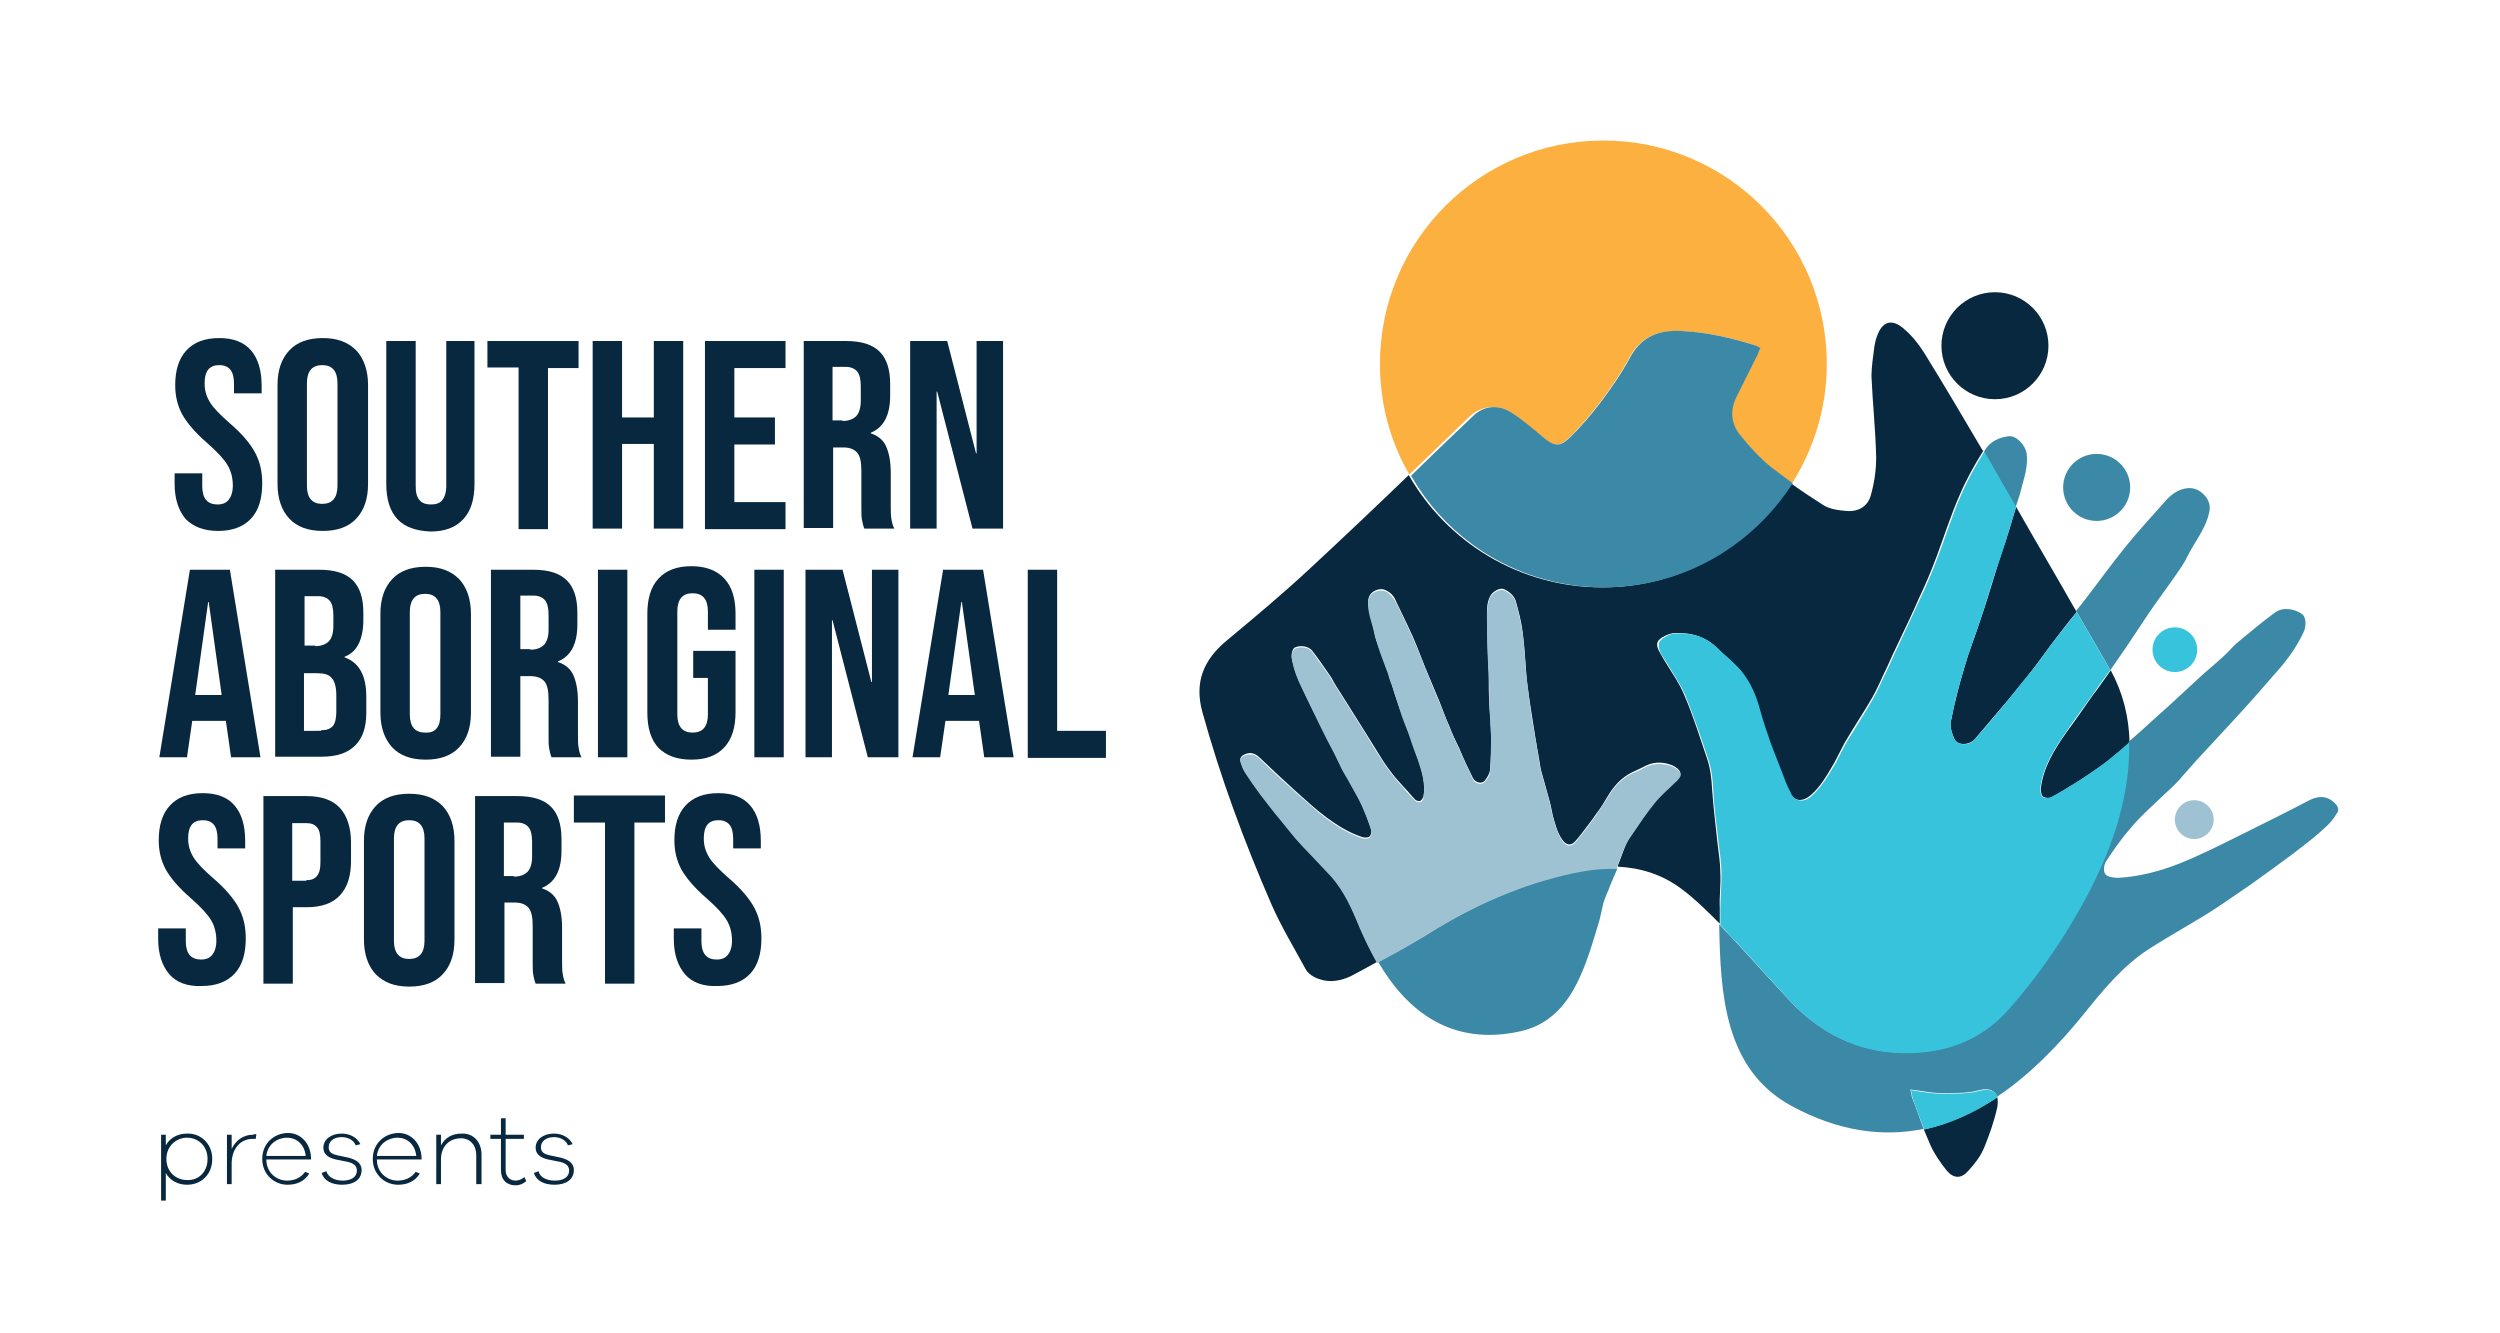 <?xml version="1.0" encoding="utf-8"?>
<!-- Generator: Adobe Illustrator 25.2.3, SVG Export Plug-In . SVG Version: 6.00 Build 0)  -->
<svg version="1.1" id="Layer_1" xmlns="http://www.w3.org/2000/svg" xmlns:xlink="http://www.w3.org/1999/xlink" x="0px" y="0px"
	 viewBox="0 0 425.2 226.8" style="enable-background:new 0 0 425.2 226.8;" xml:space="preserve">
<style type="text/css">
	.st0{fill:#3B89A7;}
	.st1{fill:#37C3DB;}
	.st2{fill:#9EC2D2;}
	.st3{fill:#08283F;}
	.st4{fill:#FBB040;}
</style>
<g>
	<g>
		<g>
			<g>
				<circle class="st0" cx="356.6" cy="82.9" r="5.7"/>
			</g>
			<g>
				<circle class="st1" cx="369.9" cy="110.5" r="3.8"/>
			</g>
			<g>
				<circle class="st2" cx="373.2" cy="139.4" r="3.3"/>
			</g>
			<g>
				<g>
					<path class="st3" d="M351.5,124.5c-2.1,3-4,6-4.4,9.7c0,0.4,0.1,1.1,0.4,1.3c0.3,0.2,1,0.3,1.4,0.1c1.4-0.7,2.7-1.6,4.1-2.4
						c1.3-0.8,2.6-1.7,3.9-2.6c1.3-0.9,2.5-1.9,3.7-2.9c0.5-0.5,1-0.9,1.6-1.4c-0.1-4.3-1.1-8.4-3.2-12.3c-1,1.4-2,2.9-3.1,4.3
						C354.4,120.4,353,122.5,351.5,124.5z"/>
				</g>
				<g>
					<path class="st3" d="M339.4,97.3c-0.8,2.6-1.6,5.3-2.5,7.9c-0.9,2.8-2,5.5-2.8,8.3c-0.9,3-1.7,6.1-2.3,9.2
						c-0.2,0.9,0.2,2.1,0.6,3c0.5,1.1,2.4,1.1,3.4,0.1c1.9-2.2,3.8-4.5,5.7-6.7c1.4-1.7,2.8-3.4,4.2-5.2c1.4-1.8,2.7-3.7,4.1-5.5
						c1.1-1.4,2.2-2.9,3.4-4.3c-3.4-6-6.9-11.9-10.3-17.9c-0.4,1.3-0.8,2.6-1.2,4C341,92.5,340.1,94.9,339.4,97.3z"/>
				</g>
				<g>
					<path class="st3" d="M292.6,148.5c0-1.7-0.3-3.5-0.5-5.2c-0.3-3-0.7-6-0.9-9c-0.1-1.9-0.3-3.7-0.9-5.4
						c-1.2-3.5-2.3-7.1-3.8-10.6c-0.9-2.2-2.3-4.1-3.5-6.1c-0.3-0.5-0.6-1.1-0.9-1.6c-0.5-1.1-0.3-1.7,0.8-2.3
						c0.5-0.3,1.1-0.5,1.6-0.6c3-0.2,5.6,0.5,7.7,2.7c0.8,0.8,1.7,1.5,2.5,2.3c2.4,2.2,3.7,5,4.5,8.1c0.5,1.8,1.1,3.5,1.7,5.3
						c0.8,2.2,1.6,4.3,2.5,6.5c0.3,0.8,0.7,1.6,1.1,2.4c0.7,1.3,2.1,1.4,3.4,0.3c1.8-1.5,2.9-3.6,4.1-5.6c0.6-1.1,1.1-2.2,1.7-3.3
						c1.5-2.6,3.2-5.1,4.7-7.7c0.8-1.4,1.4-2.8,2.1-4.3c0.7-1.4,1.3-2.9,2-4.3c1.3-2.8,2.7-5.6,3.9-8.4c1.1-2.3,2.1-4.7,3-7.1
						c1.3-3.5,2.4-7,3.9-10.4c1.1-2.6,2.5-5.1,4-7.5c0,0,0-0.1-0.1-0.1c-3.3-5.6-6.6-11.2-10-16.7c-0.9-1.4-2-2.8-3.3-3.9
						c-2.1-1.9-3.8-1.4-4.7,1.3c-0.2,0.5-0.3,1.1-0.4,1.6c-0.2,1.7-0.5,3.4-0.5,5.1c0.2,4.6,0.7,9.2,0.8,13.8c0,2.1-0.3,4.3-0.9,6.4
						c-0.5,1.9-2.1,2.9-4.2,2.7c-1.3-0.1-2.8-0.3-3.9-1c-1.9-1.2-3.7-2.4-5.5-3.7c-6.7,10.6-18.6,17.7-32.1,17.7
						c-14.1,0-26.4-7.7-32.9-19.1c-5.5,5.3-11.1,10.6-16.7,15.8c-4.6,4.3-9.4,8.3-14.2,12.3c-4,3.3-5.6,7.1-4.2,12.2
						c3.1,11.2,7.1,22,11.7,32.6c1.7,3.9,3.9,7.5,5.9,11.2c0.4,0.7,1.3,1.3,2.2,1.6c1.9,0.7,3.8,0.3,5.5-0.5c1.5-0.8,3-1.6,4.4-2.4
						c-1.1-1.9-2.1-4-3-6.1c-1.3-3.1-2.6-6.1-4.8-8.6c-1.1-1.2-2.2-2.3-3.3-3.5c-0.9-1-1.9-2-2.8-3c-0.9-1-1.8-2.1-2.6-3.2
						c-1.1-1.4-2.3-2.8-3.4-4.3c-0.9-1.2-1.7-2.3-2.5-3.6c-0.4-0.5-0.6-1.2-0.8-1.8c-0.2-0.6,0.2-1,0.7-1.2c1.1-0.5,1.9-0.1,2.7,0.7
						c2,1.9,3.9,3.7,5.9,5.5c1.8,1.6,3.5,3.2,5.4,4.6c1.8,1.3,3.7,2.5,5.8,3.2c0.4,0.2,1.1,0.2,1.4,0c0.3-0.2,0.4-0.9,0.3-1.3
						c-0.5-1.4-1-2.9-1.6-4.2c-0.6-1.3-1.4-2.6-2.1-3.9c-0.4-0.8-0.9-1.5-1.3-2.3c-0.4-0.8-0.8-1.7-1.2-2.5
						c-0.9-1.7-1.7-3.4-2.6-5.1c-1-2-2.1-4.1-3-6.2c-0.8-1.6-1.4-3.3-1.7-5c-0.1-0.7,0.2-1.6,0.6-1.7c0.9-0.4,2.3-0.2,2.9,0.6
						c1.1,1.4,2,2.8,3,4.2c0.4,0.5,0.6,1.1,1,1.7c0.6,1,1.3,2,1.9,3c1.1,1.7,2.1,3.4,3.2,5.1c0.9,1.5,1.9,3,2.8,4.5
						c0.5,0.8,1.1,1.6,1.7,2.4c0.6,0.8,1.3,1.5,1.9,2.2c0.7,0.7,1.3,1.5,2,2.2c0.2,0.2,0.6,0.3,0.9,0.2c0.2-0.1,0.4-0.5,0.5-0.7
						c0.4-2.3-0.2-4.4-1-6.6c-0.5-1.5-1-3-1.6-4.5c-0.5-1.3-0.9-2.6-1.4-3.8c-0.5-1.4-1-2.8-1.4-4.3c-0.2-0.7-0.4-1.4-0.7-2.1
						c-0.6-1.6-1.1-3.1-1.7-4.7c-0.3-0.7-0.5-1.5-0.6-2.2c-0.3-1.7-1-3.2-1-5c0-0.7,0.3-1.3,0.9-1.7c0.7-0.4,1.5-0.6,2.3-0.1
						c0.8,0.4,1.3,1.1,1.6,1.9c0.9,1.9,1.9,3.9,2.8,5.9c1,2.3,1.8,4.6,2.8,6.9c0.6,1.4,1.2,2.9,1.8,4.3c0.5,1.3,1,2.7,1.6,4
						c0.5,1.3,1.1,2.6,1.7,3.8c0.7,1.7,1.5,3.4,2.3,5c0.4,0.8,1.5,1.1,2,0.5c0.4-0.5,0.8-1.1,0.9-1.7c0.2-2,0.2-4,0.2-5.9
						c0-1.8-0.2-3.6-0.3-5.5c-0.1-1.7-0.1-3.4-0.1-5.2c-0.1-1.6-0.1-3.1-0.2-4.7c0-1.7,0-3.4-0.1-5.1c0-1.1,0-2.2,0.5-3.2
						c0.4-0.9,1.7-1.6,2.4-1.3c0.9,0.4,1.7,1.1,2,2c0.5,1.8,1,3.7,1.2,5.5c0.3,2.3,0.4,4.6,0.6,7c0.1,1.6,0.4,3.2,0.6,4.8
						c0.3,1.9,0.6,3.8,0.9,5.7c0.2,1,0.3,2,0.5,2.9c0.2,1,0.3,2,0.5,2.9c0.5,1.8,1,3.6,1.5,5.4c0.2,0.7,0.3,1.5,0.5,2.3
						c0.4,1.4,0.7,2.8,1.6,4.1c0.6,0.9,1.4,1.1,2.1,0.4c0.4-0.4,0.7-0.8,1.1-1.3c0.9-1.2,1.8-2.3,2.6-3.5c0.7-0.9,1.3-1.9,1.9-2.9
						c1-1.7,2.3-3.2,4.1-4.1c0.6-0.3,1.3-0.6,1.9-0.9c1.7-1,3.4-1,5.1-0.3c0.3,0.1,0.6,0.4,0.9,0.6c0.5,0.5,0.5,0.9,0.1,1.5
						c-0.2,0.3-0.5,0.6-0.8,0.8c-1,1-2.2,2-3.1,3.1c-1.5,1.8-2.7,3.8-4.1,5.7c-0.7,1-1.1,2-1.5,3.1c-0.3,0.8-0.6,1.6-0.9,2.4
						c3.9,0.2,7.6,1.3,10.9,3.8c2.3,1.7,4.4,3.8,6.5,5.9c0-0.9,0-1.8,0-2.7C292.4,152.6,292.7,150.6,292.6,148.5z"/>
				</g>
				<g>
					<path class="st3" d="M328.3,194.7c0.7,1.6,1.7,3,2.8,4.4c1.2,1.4,2.5,1.4,3.7,0c1.1-1.2,2.1-2.5,2.7-4c0.9-2.2,1.7-4.5,2.2-6.8
						c0.1-0.6,0.1-1.2,0-1.7c-3.9,2.6-8.1,4.5-12.5,5.5C327.6,193,327.9,193.8,328.3,194.7z"/>
				</g>
				<g>
					<path class="st0" d="M267.9,148.3c-8.9,1.9-17,5.5-24.7,10.3c-2.9,1.8-5.8,3.4-8.8,5c4.9,8.4,12.5,14.4,24.2,11.8
						c8.5-1.9,10.9-10.5,13.2-18.1c0.4-1.2,0.6-2.5,0.9-3.7c0.3-1,0.8-2,1.2-3.1c0.4-0.9,0.8-1.9,1.2-2.8
						C272.7,147.5,270.3,147.8,267.9,148.3z"/>
				</g>
				<g>
					<path class="st2" d="M277.5,142.1c1.3-1.9,2.6-3.9,4.1-5.7c0.9-1.1,2.1-2.1,3.1-3.1c0.3-0.3,0.6-0.5,0.8-0.8
						c0.5-0.6,0.5-1-0.1-1.5c-0.3-0.2-0.6-0.5-0.9-0.6c-1.8-0.7-3.5-0.6-5.1,0.3c-0.6,0.4-1.3,0.6-1.9,0.9c-1.8,0.9-3.1,2.4-4.1,4.1
						c-0.6,1-1.3,1.9-1.9,2.9c-0.8,1.2-1.7,2.3-2.6,3.5c-0.3,0.4-0.7,0.9-1.1,1.3c-0.7,0.7-1.5,0.5-2.1-0.4
						c-0.8-1.2-1.2-2.7-1.6-4.1c-0.2-0.7-0.3-1.5-0.5-2.3c-0.5-1.8-1-3.6-1.5-5.4c-0.2-1-0.4-1.9-0.5-2.9c-0.2-1-0.3-2-0.5-2.9
						c-0.3-1.9-0.7-3.8-0.9-5.7c-0.2-1.6-0.4-3.2-0.6-4.8c-0.2-2.3-0.3-4.7-0.6-7c-0.3-1.9-0.7-3.7-1.2-5.5c-0.3-0.9-1.1-1.6-2-2
						c-0.7-0.3-2,0.4-2.4,1.3c-0.4,1-0.5,2.1-0.5,3.2c0,1.7,0,3.4,0.1,5.1c0,1.6,0.1,3.1,0.2,4.7c0.1,1.7,0.1,3.4,0.1,5.2
						c0.1,1.8,0.2,3.6,0.3,5.5c0,2,0,4-0.2,5.9c0,0.6-0.5,1.3-0.9,1.7c-0.5,0.6-1.7,0.3-2-0.5c-0.8-1.7-1.5-3.3-2.3-5
						c-0.6-1.3-1.1-2.5-1.7-3.8c-0.5-1.3-1-2.7-1.6-4c-0.6-1.4-1.2-2.9-1.8-4.3c-0.9-2.3-1.8-4.6-2.8-6.9c-0.9-2-1.8-3.9-2.8-5.9
						c-0.4-0.8-0.9-1.4-1.6-1.9c-0.8-0.4-1.5-0.3-2.3,0.1c-0.6,0.4-0.9,1-0.9,1.7c-0.1,1.7,0.6,3.3,1,5c0.2,0.8,0.4,1.5,0.6,2.2
						c0.5,1.6,1.1,3.1,1.7,4.7c0.2,0.7,0.4,1.4,0.7,2.1c0.5,1.4,0.9,2.8,1.4,4.3c0.4,1.3,0.9,2.6,1.4,3.8c0.5,1.5,1,3,1.6,4.5
						c0.7,2.1,1.4,4.3,1,6.6c-0.1,0.3-0.2,0.7-0.5,0.7c-0.2,0.1-0.7,0-0.9-0.2c-0.7-0.7-1.4-1.4-2-2.2c-0.7-0.7-1.3-1.5-1.9-2.2
						c-0.6-0.8-1.2-1.6-1.7-2.4c-1-1.5-1.9-3-2.8-4.5c-1.1-1.7-2.1-3.4-3.2-5.1c-0.6-1-1.3-2-1.9-3c-0.3-0.5-0.6-1.1-1-1.7
						c-1-1.4-2-2.8-3-4.2c-0.6-0.8-1.9-1-2.9-0.6c-0.4,0.2-0.7,1-0.6,1.7c0.3,1.8,0.9,3.4,1.7,5c1,2.1,2,4.1,3,6.2
						c0.8,1.7,1.7,3.4,2.6,5.1c0.4,0.8,0.8,1.7,1.2,2.5c0.4,0.8,0.9,1.5,1.3,2.3c0.7,1.3,1.5,2.6,2.1,3.9c0.6,1.4,1.2,2.8,1.6,4.2
						c0.1,0.4,0,1.1-0.3,1.3c-0.3,0.2-1,0.2-1.4,0c-2.1-0.7-4-1.9-5.8-3.2c-1.9-1.4-3.6-3.1-5.4-4.6c-2-1.8-4-3.6-5.9-5.5
						c-0.8-0.8-1.6-1.1-2.7-0.7c-0.5,0.2-0.9,0.6-0.7,1.2c0.2,0.6,0.4,1.2,0.8,1.8c0.8,1.2,1.6,2.4,2.5,3.6c1.1,1.4,2.2,2.9,3.4,4.3
						c0.9,1.1,1.7,2.1,2.6,3.2c0.9,1,1.8,2,2.8,3c1.1,1.2,2.2,2.3,3.3,3.5c2.2,2.5,3.6,5.6,4.8,8.6c0.9,2.1,1.9,4.1,3,6.1
						c3-1.6,5.9-3.2,8.8-5c7.7-4.8,15.8-8.4,24.7-10.3c2.4-0.5,4.8-0.8,7.2-0.7c0.3-0.8,0.6-1.6,0.9-2.4
						C276.3,144.1,276.8,143,277.5,142.1z"/>
				</g>
				<g>
					<path class="st0" d="M344,82.3c0.5-1.7,0.9-3.4,0.7-5.1c-0.2-1.5-1.8-3.2-3.1-3c-1.6,0.2-3.1,0.9-3.9,2.2
						c-0.1,0.2-0.2,0.3-0.3,0.5c1.8,3.1,3.6,6.2,5.4,9.4C343.3,84.9,343.7,83.6,344,82.3z"/>
				</g>
				<g>
					<path class="st0" d="M396.9,136.4c-1.4-1.2-2.9-1-4.5-0.1c-3.8,2-7.7,3.9-11.5,5.8c-3.4,1.7-6.8,3.4-10.3,4.8
						c-3.3,1.3-6.8,2.2-10.3,2.4c-0.7,0-1.8-0.1-2.2-0.6c-0.4-0.4-0.3-1.6,0.1-2.2c1.3-2,2.7-4,4.3-5.8c1.5-1.8,3.3-3.4,5-5
						c1-1,2.1-1.9,3-2.9c1-1.1,2-2.3,3-3.4c2-2.2,4.1-4.4,6.2-6.7c2.5-2.7,4.9-5.4,7.3-8.2c1.9-2.1,3.6-4.4,4.8-7
						c0.5-1.1,0.4-2.5-0.2-3c-1.3-1-3.4-1.3-4.7-0.3c-2.2,1.6-4.3,3.4-6.5,5.2c-0.8,0.7-1.4,1.5-2.2,2.2c-1.4,1.3-2.9,2.5-4.3,3.8
						c-2.4,2.2-4.7,4.4-7.1,6.5c-1.6,1.5-3.2,2.9-4.8,4.3c0,1.4,0,2.7-0.1,4.1c-0.9,9.3-4.4,17.6-9,25.5
						c-3.2,5.5-6.9,10.7-11.1,15.5c-4.3,5-9.8,7.4-16.3,7.7c-8.3,0.4-15.3-2.7-21-8.7c-3.5-3.7-6.9-7.6-10.4-11.3
						c-0.6-0.6-1.2-1.2-1.7-1.8c0.2,11.9,0.9,24.7,12.3,30.9c8.1,4.4,15.6,5.3,22.5,3.9c-0.7-1.7-1.2-3.4-1.9-5.1
						c-0.2-0.4-0.2-0.9-0.4-1.6c1.8,0.2,3.5,0.6,5.1,0.6c2.2,0,4.6,0.1,6.7-0.5c1.6-0.4,2.6,0.1,3,1.1c5.4-3.6,10.3-8.6,14.6-13.9
						c3.3-4.1,6.7-8.3,11.2-11.2c2.2-1.4,4.4-2.7,6.6-4c1.9-1.1,3.7-2.2,5.5-3.4c1.8-1.2,3.6-2.5,5.4-3.7c2.4-1.7,4.7-3.4,7-5.1
						c1.8-1.4,3.7-2.8,5.4-4.4c0.8-0.7,1.5-1.5,2-2.4C398,137.8,397.6,137,396.9,136.4z"/>
				</g>
				<g>
					<path class="st0" d="M358.9,114c0.2-0.3,0.5-0.7,0.7-1c1.4-2,2.7-3.9,4-5.9c0.7-1,1.3-2,2-3c1.5-2.2,3.1-4.3,4.6-6.5
						c0.7-1,1.4-2,1.9-3.1c1.2-2.4,3-4.5,3.6-7.2c0.3-1.1,0.1-2.1-0.7-3c-0.9-1-2-1.5-3.4-1.2c-1.4,0.3-2.4,1.1-3.3,2.1
						c-2.3,2.6-4.6,5.1-6.8,7.8c-2.5,3.1-4.8,6.3-7.2,9.4c-0.4,0.5-0.8,1-1.2,1.5c1.8,3.1,3.6,6.2,5.4,9.3
						C358.7,113.6,358.8,113.8,358.9,114z"/>
				</g>
				<g>
					<path class="st1" d="M304.6,170.4c5.7,6,12.6,9.1,21,8.7c6.5-0.3,12-2.7,16.3-7.7c4.2-4.8,7.9-10,11.1-15.5
						c4.6-7.9,8.2-16.2,9-25.5c0.1-1.4,0.2-2.8,0.1-4.1c-0.5,0.5-1,0.9-1.6,1.4c-1.2,1-2.4,2-3.7,2.9c-1.3,0.9-2.6,1.8-3.9,2.6
						c-1.3,0.8-2.7,1.7-4.1,2.4c-0.4,0.2-1.1,0.2-1.4-0.1c-0.3-0.2-0.4-0.9-0.4-1.3c0.4-3.7,2.3-6.7,4.4-9.7
						c1.4-2.1,2.9-4.1,4.4-6.2c1-1.4,2-2.9,3.1-4.3c-0.1-0.2-0.2-0.4-0.3-0.6c-1.8-3.1-3.6-6.2-5.4-9.3c-1.1,1.4-2.3,2.9-3.4,4.3
						c-1.4,1.8-2.7,3.7-4.1,5.5c-1.4,1.7-2.8,3.4-4.2,5.2c-1.9,2.3-3.7,4.5-5.7,6.7c-0.9,1.1-2.8,1-3.4-0.1c-0.4-0.9-0.8-2.1-0.6-3
						c0.6-3.1,1.4-6.2,2.3-9.2c0.8-2.8,1.9-5.5,2.8-8.3c0.9-2.6,1.6-5.3,2.5-7.9c0.8-2.4,1.6-4.7,2.3-7.1c0.4-1.3,0.8-2.6,1.2-4
						c-1.8-3.1-3.6-6.2-5.4-9.4c-1.5,2.4-2.9,4.9-4,7.5c-1.5,3.4-2.6,7-3.9,10.4c-0.9,2.4-1.9,4.8-3,7.1c-1.3,2.8-2.6,5.6-3.9,8.4
						c-0.7,1.4-1.3,2.9-2,4.3c-0.7,1.4-1.3,2.9-2.1,4.3c-1.5,2.6-3.1,5.1-4.7,7.7c-0.6,1.1-1.1,2.2-1.7,3.3c-1.2,2-2.3,4-4.1,5.6
						c-1.2,1.1-2.7,1-3.4-0.3c-0.4-0.8-0.8-1.6-1.1-2.4c-0.8-2.2-1.7-4.3-2.5-6.5c-0.6-1.7-1.2-3.5-1.7-5.3
						c-0.8-3.1-2.1-5.9-4.5-8.1c-0.8-0.8-1.7-1.5-2.5-2.3c-2.1-2.2-4.8-3-7.7-2.7c-0.6,0-1.1,0.3-1.6,0.6c-1,0.6-1.2,1.2-0.8,2.3
						c0.2,0.6,0.6,1.1,0.9,1.6c1.2,2,2.6,4,3.5,6.1c1.4,3.5,2.6,7,3.8,10.6c0.6,1.7,0.8,3.5,0.9,5.4c0.1,3,0.6,6,0.9,9
						c0.2,1.7,0.5,3.5,0.5,5.2c0,2-0.2,4.1-0.2,6.1c0,0.9,0,1.8,0,2.7c0.6,0.6,1.2,1.2,1.7,1.8C297.8,162.8,301.1,166.7,304.6,170.4
						z"/>
				</g>
				<g>
					<path class="st1" d="M336.8,185.5c-2.1,0.6-4.5,0.5-6.7,0.5c-1.6,0-3.3-0.3-5.1-0.6c0.2,0.7,0.2,1.1,0.4,1.6
						c0.6,1.7,1.2,3.4,1.9,5.1c4.4-0.9,8.6-2.9,12.5-5.5C339.4,185.6,338.4,185.1,336.8,185.5z"/>
				</g>
				<g>
					<path class="st4" d="M257,70.2c1.9,1.2,3.7,2.8,5.4,4.2c1.7,1.4,2.7,1.7,4.3,0.2c1.9-1.8,3.7-3.9,5.3-6
						c1.9-2.5,3.7-5.1,5.2-7.9c2-3.6,5-4.5,8.7-4.4c4.3,0.2,8.5,1.1,12.7,2.5c0.2,0.1,0.4,0.2,0.7,0.4c-0.1,0.4-0.2,0.7-0.4,1
						c-1.2,2.4-2.4,4.8-3.6,7.2c-1.2,2.3-1,4.6,0.5,6.5c1.6,2,3.4,4,5.4,5.6c1.2,1,2.4,1.9,3.6,2.7c3.7-5.9,5.9-12.8,5.9-20.3
						c0-21-17-38-38-38s-38,17-38,38c0,6.9,1.8,13.3,5,18.8c3.5-3.4,7-6.7,10.5-10.1C252.2,69,254.7,68.7,257,70.2z"/>
				</g>
				<g>
					<path class="st0" d="M272.8,99.9c13.5,0,25.3-7.1,32.1-17.7c-1.2-0.9-2.4-1.8-3.6-2.7c-2-1.6-3.8-3.6-5.4-5.6
						c-1.5-1.9-1.7-4.2-0.5-6.5c1.2-2.4,2.4-4.8,3.6-7.2c0.1-0.3,0.2-0.6,0.4-1c-0.3-0.2-0.5-0.3-0.7-0.4c-4.1-1.3-8.3-2.3-12.7-2.5
						c-3.7-0.2-6.7,0.8-8.7,4.4c-1.5,2.8-3.3,5.4-5.2,7.9c-1.6,2.1-3.4,4.2-5.3,6c-1.6,1.5-2.6,1.2-4.3-0.2c-1.8-1.5-3.5-3-5.4-4.2
						c-2.3-1.5-4.8-1.2-6.6,0.6c-3.5,3.3-7,6.7-10.5,10.1C246.4,92.2,258.7,99.9,272.8,99.9z"/>
				</g>
			</g>
			<g>
				<circle class="st3" cx="339.3" cy="58.8" r="9.1"/>
			</g>
		</g>
		<g>
			<g>
				<path class="st3" d="M31.6,88.3c-1.2-1.4-1.9-3.4-1.9-6v-1.8h4.7v2.2c0,2.1,0.9,3.1,2.6,3.1c0.9,0,1.5-0.3,1.9-0.8
					c0.4-0.5,0.7-1.3,0.7-2.4c0-1.3-0.3-2.5-0.9-3.5c-0.6-1-1.7-2.2-3.4-3.7c-2.1-1.8-3.5-3.5-4.3-4.9c-0.8-1.5-1.2-3.1-1.2-5
					c0-2.5,0.6-4.5,1.9-5.9c1.3-1.4,3.1-2.1,5.6-2.1c2.4,0,4.2,0.7,5.4,2.1c1.2,1.4,1.8,3.4,1.8,6v1.3h-4.7v-1.6
					c0-1.1-0.2-1.9-0.6-2.4c-0.4-0.5-1-0.8-1.9-0.8c-1.7,0-2.5,1-2.5,3.1c0,1.2,0.3,2.2,0.9,3.2c0.6,1,1.8,2.2,3.4,3.6
					c2.1,1.8,3.5,3.5,4.3,5c0.8,1.5,1.2,3.2,1.2,5.2c0,2.6-0.6,4.6-1.9,6c-1.3,1.4-3.2,2.1-5.6,2.1C34.7,90.3,32.9,89.6,31.6,88.3z"
					/>
			</g>
			<g>
				<path class="st3" d="M49.2,88.2c-1.3-1.4-2-3.4-2-5.9V65.5c0-2.6,0.7-4.5,2-5.9c1.3-1.4,3.2-2.1,5.7-2.1s4.3,0.7,5.7,2.1
					c1.3,1.4,2,3.4,2,5.9v16.8c0,2.6-0.7,4.5-2,5.9c-1.3,1.4-3.2,2.1-5.7,2.1S50.5,89.6,49.2,88.2z M57.4,82.6V65.2
					c0-2.1-0.9-3.1-2.6-3.1s-2.6,1-2.6,3.1v17.4c0,2.1,0.9,3.1,2.6,3.1S57.4,84.7,57.4,82.6z"/>
			</g>
			<g>
				<path class="st3" d="M67.6,88.3c-1.3-1.4-1.9-3.4-1.9-6V58h5v24.7c0,1.1,0.2,1.9,0.7,2.4c0.4,0.5,1.1,0.7,1.9,0.7
					c0.8,0,1.5-0.2,1.9-0.7c0.4-0.5,0.7-1.3,0.7-2.4V58h4.8v24.3c0,2.6-0.6,4.6-1.9,6c-1.3,1.4-3.1,2.1-5.6,2.1
					C70.7,90.3,68.8,89.6,67.6,88.3z"/>
			</g>
			<g>
				<path class="st3" d="M88.1,62.5h-5.2V58h15.5v4.6h-5.2v27.4h-5V62.5z"/>
			</g>
			<g>
				<path class="st3" d="M100.8,58h5v13h5.4V58h5v31.9h-5V75.5h-5.4v14.4h-5V58z"/>
			</g>
			<g>
				<path class="st3" d="M119.9,58h13.7v4.6h-8.7V71h6.9v4.6h-6.9v9.8h8.7v4.6h-13.7V58z"/>
			</g>
			<g>
				<path class="st3" d="M136.5,58h7.4c2.6,0,4.5,0.6,5.7,1.8s1.8,3,1.8,5.5v2c0,3.3-1.1,5.4-3.3,6.3v0.1c1.2,0.4,2.1,1.1,2.6,2.2
					c0.5,1.1,0.8,2.6,0.8,4.5V86c0,0.9,0,1.6,0.1,2.2c0.1,0.6,0.2,1.1,0.5,1.7h-5.1c-0.2-0.5-0.3-1-0.4-1.5s-0.1-1.3-0.1-2.5v-5.8
					c0-1.5-0.2-2.5-0.7-3.1c-0.5-0.6-1.3-0.9-2.4-0.9h-1.7v13.7h-5V58z M143.3,71.6c1,0,1.8-0.3,2.3-0.8c0.5-0.5,0.8-1.4,0.8-2.6
					v-2.5c0-1.2-0.2-2-0.6-2.5c-0.4-0.5-1.1-0.8-1.9-0.8h-2.3v9.1H143.3z"/>
			</g>
			<g>
				<path class="st3" d="M154.8,58h6.3l4.9,19.1h0.1V58h4.5v31.9h-5.2l-6-23.3h-0.1v23.3h-4.5V58z"/>
			</g>
			<g>
				<path class="st3" d="M32.3,96.9h6.8l5.2,31.9h-5l-0.9-6.3v0.1h-5.7l-0.9,6.2h-4.7L32.3,96.9z M37.7,118.2l-2.2-15.8h-0.1
					l-2.2,15.8H37.7z"/>
			</g>
			<g>
				<path class="st3" d="M46.7,96.9h7.6c2.6,0,4.5,0.6,5.7,1.8s1.8,3,1.8,5.5v1.3c0,1.6-0.3,3-0.8,4c-0.5,1-1.3,1.8-2.4,2.2v0.1
					c2.5,0.9,3.7,3.1,3.7,6.7v2.7c0,2.5-0.6,4.3-1.9,5.6c-1.3,1.3-3.2,1.9-5.7,1.9h-7.9V96.9z M53.6,109.9c1,0,1.8-0.3,2.3-0.8
					c0.5-0.5,0.8-1.4,0.8-2.6v-1.8c0-1.2-0.2-2-0.6-2.5c-0.4-0.5-1.1-0.8-1.9-0.8h-2.4v8.4H53.6z M54.6,124.2c0.9,0,1.5-0.2,2-0.7
					c0.4-0.5,0.6-1.3,0.6-2.4v-2.8c0-1.5-0.3-2.5-0.8-3c-0.5-0.6-1.3-0.8-2.5-0.8h-2.2v9.8H54.6z"/>
			</g>
			<g>
				<path class="st3" d="M66.7,127.1c-1.3-1.4-2-3.4-2-5.9v-16.8c0-2.6,0.7-4.5,2-5.9c1.3-1.4,3.2-2.1,5.7-2.1s4.3,0.7,5.7,2.1
					c1.3,1.4,2,3.4,2,5.9v16.8c0,2.6-0.7,4.5-2,5.9c-1.3,1.4-3.2,2.1-5.7,2.1S68,128.5,66.7,127.1z M74.9,121.5v-17.4
					c0-2.1-0.9-3.1-2.6-3.1c-1.7,0-2.6,1-2.6,3.1v17.4c0,2.1,0.9,3.1,2.6,3.1C74.1,124.7,74.9,123.6,74.9,121.5z"/>
			</g>
			<g>
				<path class="st3" d="M83.3,96.9h7.4c2.6,0,4.5,0.6,5.7,1.8s1.8,3,1.8,5.5v2c0,3.3-1.1,5.4-3.3,6.3v0.1c1.2,0.4,2.1,1.1,2.6,2.2
					c0.5,1.1,0.8,2.6,0.8,4.5v5.6c0,0.9,0,1.6,0.1,2.2c0.1,0.6,0.2,1.1,0.5,1.7h-5.1c-0.2-0.5-0.3-1-0.4-1.5
					c-0.1-0.5-0.1-1.3-0.1-2.5V119c0-1.5-0.2-2.5-0.7-3.1c-0.5-0.6-1.3-0.9-2.4-0.9h-1.7v13.7h-5V96.9z M90.2,110.5
					c1,0,1.8-0.3,2.3-0.8c0.5-0.5,0.8-1.4,0.8-2.6v-2.5c0-1.2-0.2-2-0.6-2.5c-0.4-0.5-1.1-0.8-1.9-0.8h-2.3v9.1H90.2z"/>
			</g>
			<g>
				<path class="st3" d="M101.7,96.9h5v31.9h-5V96.9z"/>
			</g>
			<g>
				<path class="st3" d="M112,127.2c-1.3-1.4-1.9-3.4-1.9-6v-16.8c0-2.6,0.6-4.6,1.9-6c1.3-1.4,3.1-2.1,5.6-2.1
					c2.4,0,4.3,0.7,5.6,2.1c1.3,1.4,1.9,3.4,1.9,6v2.7h-4.7v-3.1c0-2.1-0.9-3.1-2.6-3.1s-2.6,1-2.6,3.1v17.5c0,2.1,0.9,3.1,2.6,3.1
					s2.6-1,2.6-3.1v-6.2h-2.5v-4.6h7.2v10.4c0,2.6-0.6,4.6-1.9,6c-1.3,1.4-3.1,2.1-5.6,2.1C115.1,129.2,113.3,128.5,112,127.2z"/>
			</g>
			<g>
				<path class="st3" d="M128.3,96.9h5v31.9h-5V96.9z"/>
			</g>
			<g>
				<path class="st3" d="M137,96.9h6.3l4.9,19.1h0.1V96.9h4.5v31.9h-5.2l-6-23.3h-0.1v23.3H137V96.9z"/>
			</g>
			<g>
				<path class="st3" d="M160.4,96.9h6.8l5.2,31.9h-5l-0.9-6.3v0.1h-5.7l-0.9,6.2h-4.7L160.4,96.9z M165.8,118.2l-2.2-15.8h-0.1
					l-2.2,15.8H165.8z"/>
			</g>
			<g>
				<path class="st3" d="M174.8,96.9h5v27.4h8.3v4.6h-13.3V96.9z"/>
			</g>
			<g>
				<path class="st3" d="M28.8,165.7c-1.2-1.4-1.9-3.4-1.9-6v-1.8h4.7v2.2c0,2.1,0.9,3.1,2.6,3.1c0.9,0,1.5-0.3,1.9-0.8
					c0.4-0.5,0.7-1.3,0.7-2.4c0-1.3-0.3-2.5-0.9-3.5c-0.6-1-1.7-2.2-3.4-3.7c-2.1-1.8-3.5-3.5-4.3-4.9c-0.8-1.5-1.2-3.1-1.2-5
					c0-2.5,0.6-4.5,1.9-5.9c1.3-1.4,3.1-2.1,5.6-2.1c2.4,0,4.2,0.7,5.4,2.1c1.2,1.4,1.8,3.4,1.8,6v1.3H37v-1.6
					c0-1.1-0.2-1.9-0.6-2.4c-0.4-0.5-1-0.8-1.9-0.8c-1.7,0-2.5,1-2.5,3.1c0,1.2,0.3,2.2,0.9,3.2c0.6,1,1.8,2.2,3.4,3.6
					c2.1,1.8,3.5,3.5,4.3,5c0.8,1.5,1.2,3.2,1.2,5.2c0,2.6-0.6,4.6-1.9,6c-1.3,1.4-3.2,2.1-5.6,2.1C31.9,167.8,30,167.1,28.8,165.7z
					"/>
			</g>
			<g>
				<path class="st3" d="M44.8,135.4h7.4c2.5,0,4.4,0.7,5.6,2c1.2,1.3,1.9,3.3,1.9,5.9v3.1c0,2.6-0.6,4.5-1.9,5.9
					c-1.2,1.3-3.1,2-5.6,2h-2.4v13h-5V135.4z M52.1,149.7c0.8,0,1.4-0.2,1.8-0.7c0.4-0.5,0.6-1.2,0.6-2.3V143c0-1.1-0.2-1.9-0.6-2.3
					c-0.4-0.5-1-0.7-1.8-0.7h-2.4v9.8H52.1z"/>
			</g>
			<g>
				<path class="st3" d="M63.9,165.7c-1.3-1.4-2-3.4-2-5.9V143c0-2.6,0.7-4.5,2-5.9c1.3-1.4,3.2-2.1,5.7-2.1s4.3,0.7,5.7,2.1
					c1.3,1.4,2,3.4,2,5.9v16.8c0,2.6-0.7,4.5-2,5.9c-1.3,1.4-3.2,2.1-5.7,2.1S65.3,167.1,63.9,165.7z M72.2,160v-17.4
					c0-2.1-0.9-3.1-2.6-3.1s-2.6,1-2.6,3.1V160c0,2.1,0.9,3.1,2.6,3.1S72.2,162.1,72.2,160z"/>
			</g>
			<g>
				<path class="st3" d="M80.6,135.4H88c2.6,0,4.5,0.6,5.7,1.8c1.2,1.2,1.8,3,1.8,5.5v2c0,3.3-1.1,5.4-3.3,6.3v0.1
					c1.2,0.4,2.1,1.1,2.6,2.2c0.5,1.1,0.8,2.6,0.8,4.5v5.6c0,0.9,0,1.6,0.1,2.2c0.1,0.6,0.2,1.1,0.5,1.7h-5.1
					c-0.2-0.5-0.3-1-0.4-1.5s-0.1-1.3-0.1-2.5v-5.8c0-1.5-0.2-2.5-0.7-3.1c-0.5-0.6-1.3-0.9-2.4-0.9h-1.7v13.7h-5V135.4z
					 M87.4,149.1c1,0,1.8-0.3,2.3-0.8c0.5-0.5,0.8-1.4,0.8-2.6v-2.5c0-1.2-0.2-2-0.6-2.5c-0.4-0.5-1.1-0.8-1.9-0.8h-2.3v9.1H87.4z"
					/>
			</g>
			<g>
				<path class="st3" d="M102.8,139.9h-5.2v-4.6h15.5v4.6h-5.2v27.4h-5V139.9z"/>
			</g>
			<g>
				<path class="st3" d="M116.5,165.7c-1.2-1.4-1.9-3.4-1.9-6v-1.8h4.7v2.2c0,2.1,0.9,3.1,2.6,3.1c0.9,0,1.5-0.3,1.9-0.8
					c0.4-0.5,0.7-1.3,0.7-2.4c0-1.3-0.3-2.5-0.9-3.5c-0.6-1-1.7-2.2-3.4-3.7c-2.1-1.8-3.5-3.5-4.3-4.9c-0.8-1.5-1.2-3.1-1.2-5
					c0-2.5,0.6-4.5,1.9-5.9c1.3-1.4,3.1-2.1,5.6-2.1c2.4,0,4.2,0.7,5.4,2.1c1.2,1.4,1.8,3.4,1.8,6v1.3h-4.7v-1.6
					c0-1.1-0.2-1.9-0.6-2.4c-0.4-0.5-1-0.8-1.9-0.8c-1.7,0-2.5,1-2.5,3.1c0,1.2,0.3,2.2,0.9,3.2c0.6,1,1.8,2.2,3.4,3.6
					c2.1,1.8,3.5,3.5,4.3,5c0.8,1.5,1.2,3.2,1.2,5.2c0,2.6-0.6,4.6-1.9,6c-1.3,1.4-3.2,2.1-5.6,2.1
					C119.6,167.8,117.7,167.1,116.5,165.7z"/>
			</g>
		</g>
	</g>
	<g>
		<path class="st3" d="M36.1,197.1c0,2.7-1.9,4.4-4.3,4.4c-1.5,0-2.9-0.7-3.6-2v4.7h-0.8V193h0.8v1.8c0.7-1.3,2.1-2,3.6-2
			C34.1,192.7,36.1,194.5,36.1,197.1z M35.3,197.1c0-2.2-1.6-3.6-3.5-3.6c-1.8,0-3.5,1.4-3.5,3.6c0,2.3,1.7,3.6,3.5,3.6
			C33.7,200.8,35.3,199.4,35.3,197.1z"/>
		<path class="st3" d="M43.6,192.9l-0.1,0.8c-0.2,0-0.3,0-0.5,0c-2.3,0-3.6,1.9-3.6,4.2v3.5h-0.8V193h0.8v2.4
			c0.7-1.4,1.9-2.4,3.6-2.4C43.2,192.9,43.4,192.9,43.6,192.9z"/>
		<path class="st3" d="M52.9,196.9v0.3h-7.6c0,2.3,1.8,3.6,3.5,3.6c1.3,0,2.4-0.5,3.1-1.5l0.7,0.3c-0.8,1.3-2.1,1.9-3.7,1.9
			c-2.2,0-4.3-1.7-4.3-4.4c0-2.7,2.1-4.4,4.4-4.4C51.1,192.7,52.8,194.4,52.9,196.9L52.9,196.9z M45.3,196.6H52
			c-0.2-1.9-1.5-3.1-3.2-3.1C47.2,193.5,45.5,194.6,45.3,196.6z"/>
		<path class="st3" d="M58.3,200.8c1.4,0,2.4-0.6,2.4-1.7c0-0.9-0.7-1.3-1.6-1.5l-2-0.4c-1.3-0.3-2.1-0.9-2.1-2
			c0-1.4,1.3-2.4,3.1-2.4c1.6,0,2.7,0.8,3.2,1.8l-0.8,0.2c-0.3-0.8-1.2-1.4-2.4-1.4c-1.3,0-2.2,0.7-2.2,1.7c0,0.9,0.6,1.2,1.5,1.4
			l1.9,0.4c1.1,0.3,2.2,0.8,2.2,2.1c0,1.6-1.3,2.5-3.3,2.5c-1.8,0-3.1-0.7-3.5-2l0.8-0.3C55.8,200.2,56.9,200.8,58.3,200.8z"/>
		<path class="st3" d="M71.7,196.9v0.3h-7.6c0,2.3,1.8,3.6,3.5,3.6c1.3,0,2.4-0.5,3.1-1.5l0.7,0.3c-0.8,1.3-2.1,1.9-3.7,1.9
			c-2.2,0-4.3-1.7-4.3-4.4c0-2.7,2.1-4.4,4.4-4.4C69.9,192.7,71.6,194.4,71.7,196.9L71.7,196.9z M64.1,196.6h6.7
			c-0.2-1.9-1.5-3.1-3.2-3.1C66,193.5,64.3,194.6,64.1,196.6z"/>
		<path class="st3" d="M81.9,196.4v5H81v-4.9c0-1.8-1.1-2.9-2.6-2.9c-2,0-3.4,1.4-3.4,3.6v4.2h-0.8V193H75v1.8c0.7-1.3,1.9-2,3.5-2
			C80.5,192.7,81.9,194.2,81.9,196.4z"/>
		<path class="st3" d="M89.5,200.9c-0.6,0.5-1.2,0.7-1.8,0.7c-1.5,0-2.5-0.9-2.5-2.6v-5.3h-1.8V193h1.8v-2.8H86v2.8h3.1v0.7H86v5.3
			c0,1.1,0.7,1.8,1.7,1.8c0.5,0,1-0.2,1.5-0.6L89.5,200.9z"/>
		<path class="st3" d="M94.4,200.8c1.4,0,2.4-0.6,2.4-1.7c0-0.9-0.7-1.3-1.6-1.5l-2-0.4c-1.3-0.3-2.1-0.9-2.1-2
			c0-1.4,1.3-2.4,3.1-2.4c1.6,0,2.7,0.8,3.2,1.8l-0.8,0.2c-0.3-0.8-1.2-1.4-2.4-1.4c-1.3,0-2.2,0.7-2.2,1.7c0,0.9,0.6,1.2,1.5,1.4
			l1.9,0.4c1.1,0.3,2.2,0.8,2.2,2.1c0,1.6-1.3,2.5-3.3,2.5c-1.8,0-3.1-0.7-3.5-2l0.8-0.3C91.8,200.2,92.9,200.8,94.4,200.8z"/>
	</g>
</g>
</svg>
